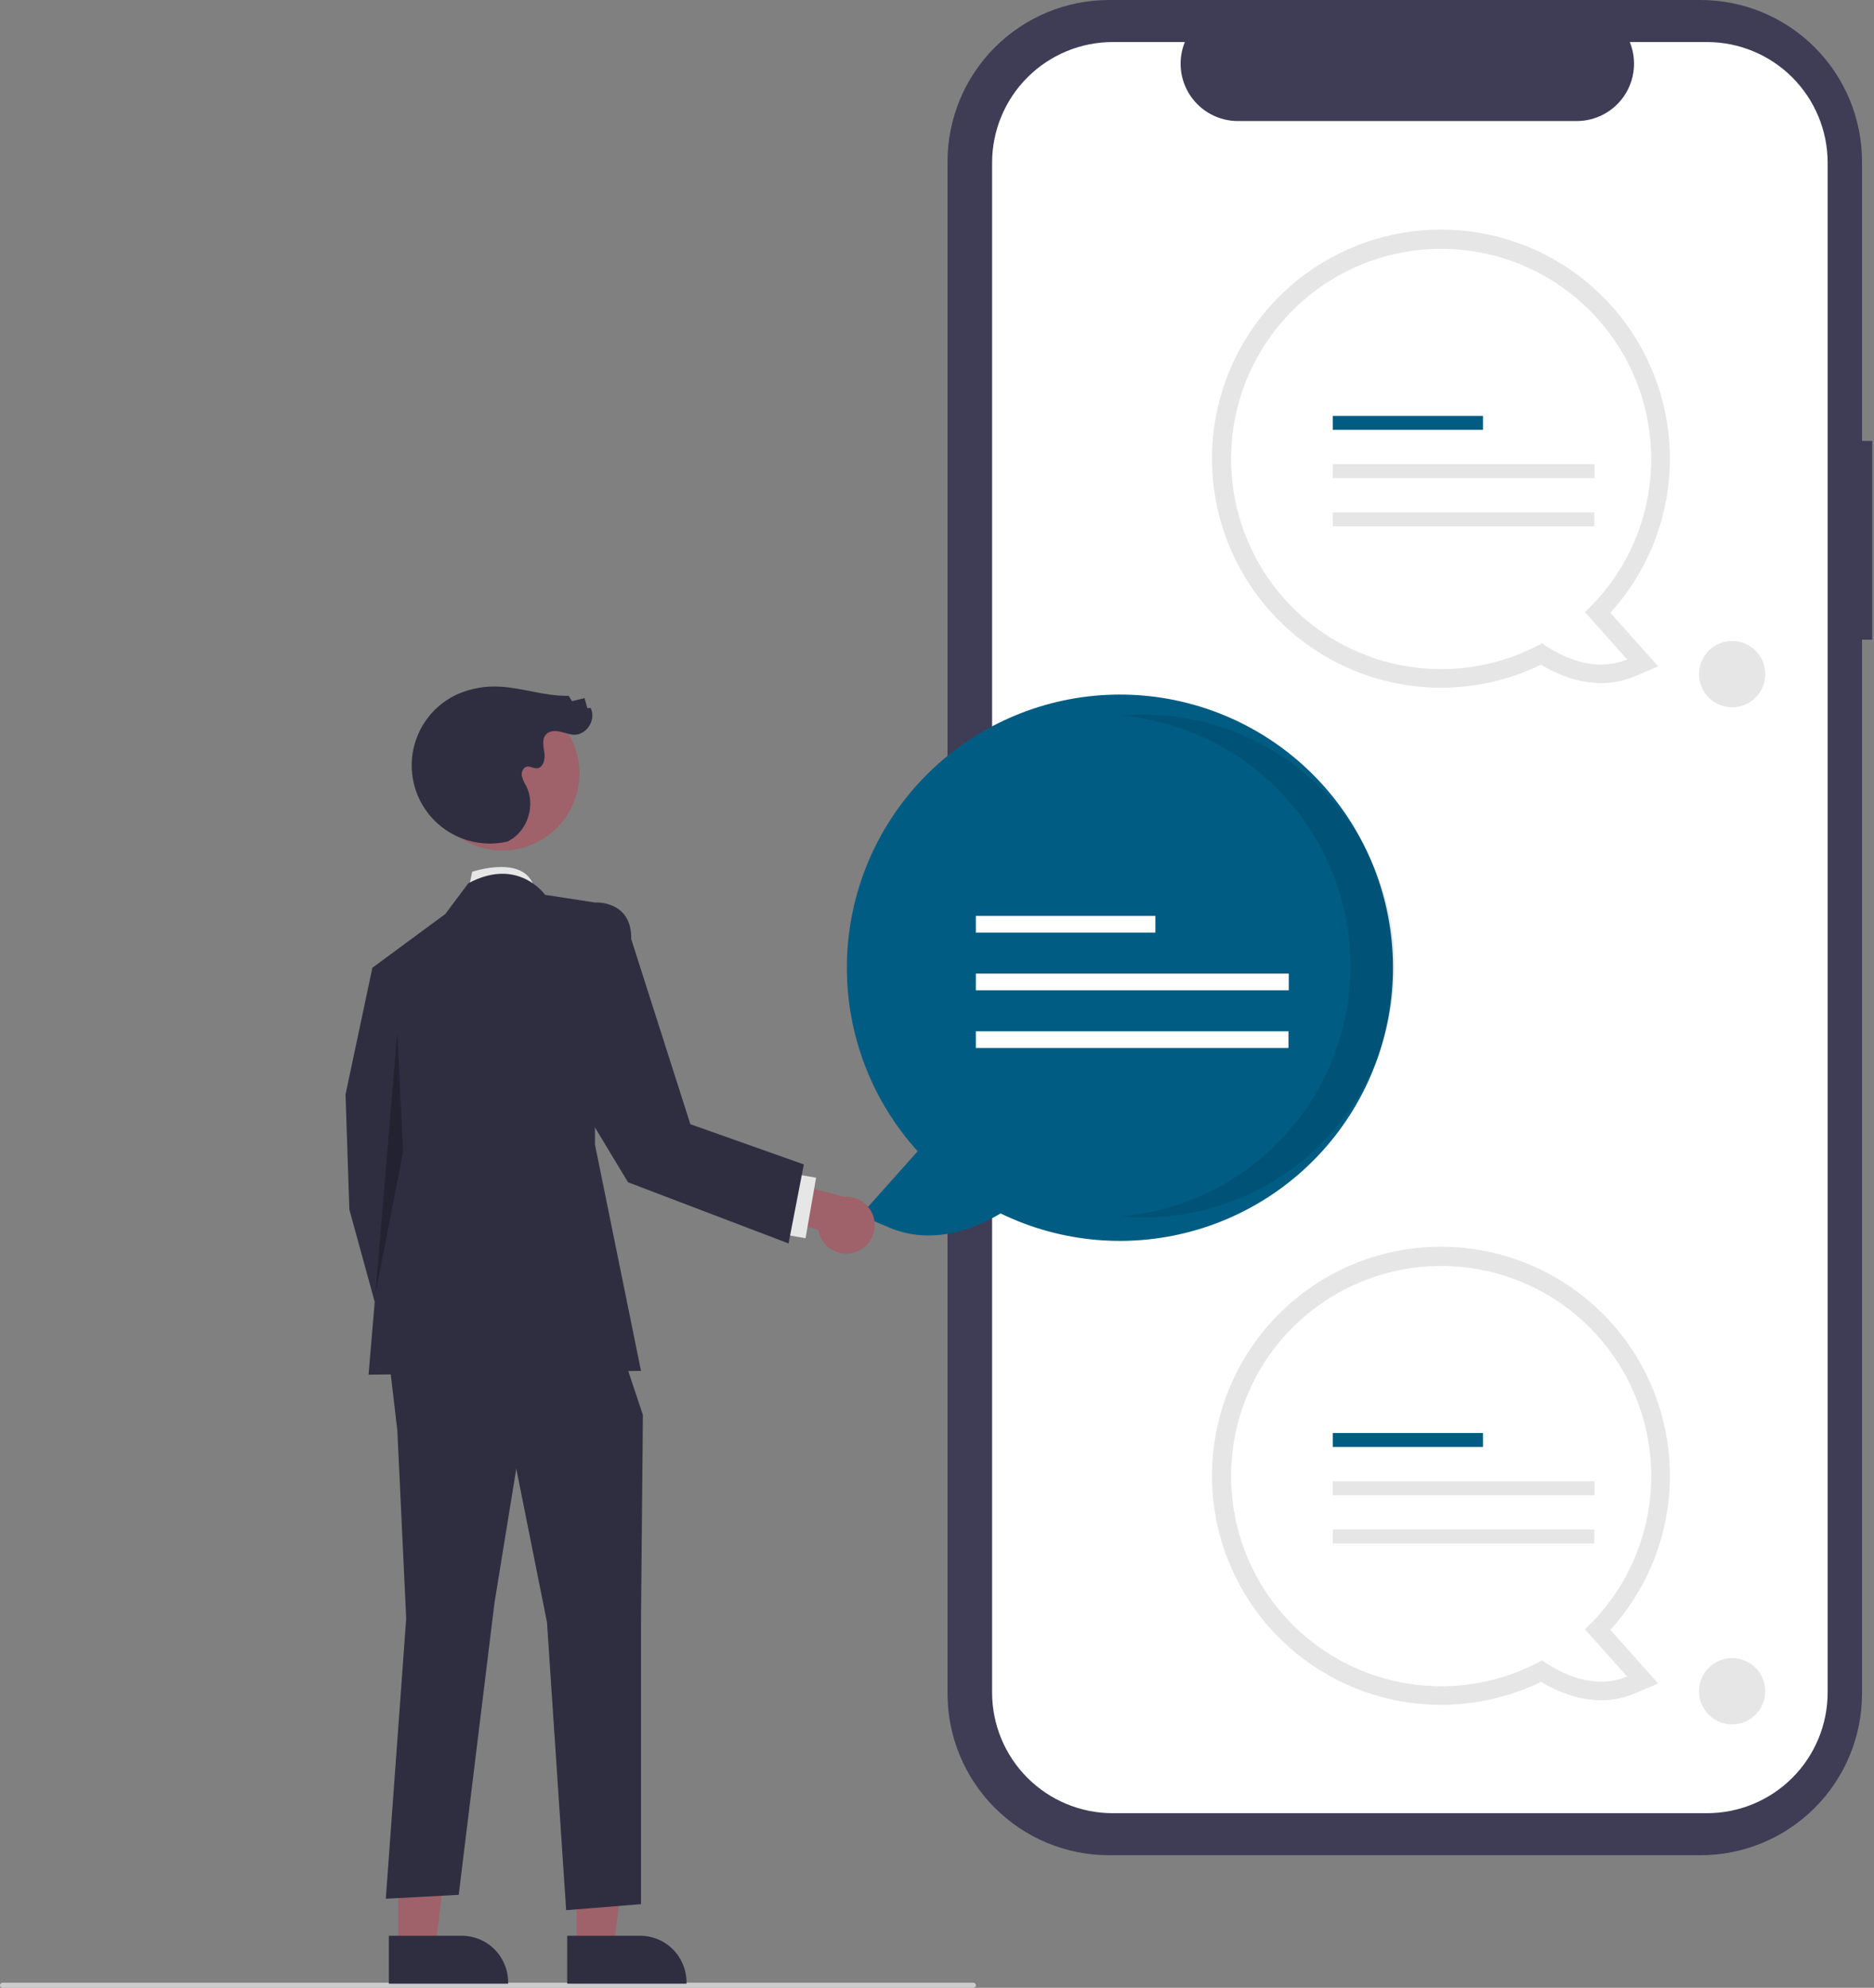 <svg width="597" height="633" viewBox="0 0 597 633" fill="none" xmlns="http://www.w3.org/2000/svg">
<rect x="0" y="0" width="597" height="633" fill="#808080" stroke="none"/>
<g clip-path="url(#clip0)">
<path d="M596.431 140.392H593.185V51.467C593.185 44.709 591.854 38.016 589.267 31.772C586.681 25.527 582.89 19.854 578.111 15.074C573.332 10.295 567.658 6.504 561.414 3.918C555.169 1.331 548.477 5.33025e-06 541.718 1.44048e-10H353.319C346.56 -1.59902e-05 339.867 1.331 333.623 3.918C327.379 6.504 321.705 10.295 316.926 15.074C312.147 19.854 308.356 25.527 305.769 31.771C303.183 38.016 301.851 44.708 301.851 51.467V539.315C301.851 552.965 307.274 566.056 316.926 575.708C326.578 585.36 339.669 590.783 353.319 590.783H541.718C555.368 590.783 568.459 585.36 578.111 575.708C587.763 566.057 593.185 552.966 593.185 539.316V203.69H596.431L596.431 140.392Z" fill="#3F3D56"/>
<path d="M543.795 13.39H519.202C520.333 16.163 520.765 19.171 520.459 22.15C520.154 25.128 519.12 27.986 517.45 30.472C515.78 32.957 513.524 34.994 510.881 36.402C508.238 37.81 505.29 38.547 502.295 38.547H394.364C391.37 38.547 388.421 37.81 385.778 36.402C383.136 34.994 380.88 32.957 379.209 30.472C377.539 27.986 376.506 25.128 376.2 22.15C375.895 19.171 376.326 16.163 377.457 13.39H354.488C344.294 13.39 334.518 17.439 327.31 24.647C320.102 31.855 316.053 41.631 316.053 51.825V538.958C316.053 549.151 320.102 558.927 327.31 566.135C334.518 573.343 344.294 577.393 354.488 577.393H543.795C548.842 577.393 553.84 576.399 558.503 574.467C563.166 572.535 567.403 569.704 570.972 566.135C574.541 562.566 577.372 558.329 579.304 553.666C581.236 549.003 582.23 544.005 582.23 538.958V51.825C582.23 46.778 581.236 41.78 579.304 37.117C577.372 32.453 574.541 28.216 570.972 24.647C567.403 21.078 563.166 18.247 558.503 16.316C553.84 14.384 548.842 13.39 543.795 13.39Z" fill="white"/>
<path d="M459.077 542.89C442.348 542.897 426.125 537.155 413.127 526.625C400.128 516.095 391.144 501.417 387.68 485.052C384.215 468.686 386.482 451.626 394.098 436.733C401.715 421.839 414.22 410.016 429.517 403.244C444.814 396.473 461.973 395.166 478.119 399.541C494.266 403.916 508.417 413.707 518.203 427.275C527.989 440.843 532.814 457.361 531.87 474.063C530.926 490.765 524.269 506.635 513.016 519.013L528.25 536.089L520.648 539.313C508.888 544.301 497.381 539.448 490.922 535.574C480.996 540.386 470.108 542.887 459.077 542.89ZM459.077 408.991C449.774 408.994 440.595 411.124 432.241 415.217C423.887 419.31 416.579 425.259 410.876 432.609C405.173 439.959 401.226 448.515 399.336 457.624C397.446 466.733 397.664 476.154 399.972 485.166C402.28 494.178 406.618 502.543 412.654 509.622C418.689 516.701 426.264 522.306 434.798 526.01C443.331 529.714 452.599 531.417 461.892 530.991C471.185 530.565 480.258 528.02 488.417 523.55L491.671 521.762L494.697 523.915C498.154 526.43 502.08 528.226 506.244 529.198L496.658 518.453L500.86 514.504C506.963 508.819 511.824 501.932 515.137 494.277C518.449 486.622 520.142 478.364 520.109 470.023C520.09 453.842 513.654 438.329 502.213 426.887C490.771 415.446 475.258 409.01 459.077 408.991Z" fill="#E6E6E6"/>
<path d="M526.026 470.023C526.02 455.356 521.196 441.097 512.295 429.439C503.395 417.781 490.911 409.37 476.764 405.499C462.617 401.629 447.59 402.513 433.994 408.016C420.399 413.518 408.987 423.335 401.515 435.957C394.043 448.578 390.925 463.304 392.639 477.871C394.353 492.437 400.805 506.037 411.003 516.579C421.2 527.121 434.579 534.021 449.081 536.218C463.582 538.414 478.404 535.786 491.266 528.737C495.894 532.029 507.184 538.597 518.337 533.866L504.912 518.817C511.586 512.564 516.903 505.006 520.536 496.612C524.168 488.219 526.036 479.169 526.026 470.023Z" fill="white"/>
<path d="M472.434 456.334H424.596V460.777H472.434V456.334Z" fill="#005C83"/>
<path d="M507.975 471.703H424.596V476.145H507.975V471.703Z" fill="#E6E6E6"/>
<path d="M507.893 487.071H424.596V491.513H507.893V487.071Z" fill="#E6E6E6"/>
<path d="M459.077 218.996C442.348 219.004 426.125 213.262 413.127 202.732C400.128 192.202 391.144 177.524 387.68 161.158C384.215 144.793 386.482 127.733 394.099 112.839C401.715 97.946 414.22 86.123 429.517 79.351C444.814 72.58 461.973 71.272 478.119 75.647C494.266 80.022 508.418 89.814 518.203 103.382C527.989 116.949 532.814 133.468 531.87 150.17C530.926 166.872 524.269 182.742 513.016 195.12L528.25 212.196L520.648 215.42C508.888 220.408 497.381 215.555 490.922 211.681C480.996 216.493 470.108 218.994 459.077 218.996ZM459.077 85.098C449.774 85.101 440.595 87.231 432.241 91.324C423.887 95.417 416.579 101.366 410.876 108.716C405.173 116.066 401.226 124.622 399.336 133.731C397.446 142.84 397.664 152.26 399.972 161.272C402.28 170.284 406.618 178.65 412.654 185.729C418.689 192.808 426.264 198.413 434.798 202.117C443.331 205.82 452.599 207.524 461.892 207.098C471.185 206.672 480.258 204.126 488.417 199.657L491.671 197.869L494.697 200.022C498.154 202.537 502.08 204.333 506.244 205.305L496.658 194.56L500.86 190.611C506.963 184.926 511.824 178.039 515.137 170.384C518.449 162.729 520.142 154.471 520.109 146.13C520.09 129.949 513.654 114.436 502.213 102.994C490.771 91.552 475.258 85.116 459.077 85.098V85.098Z" fill="#E6E6E6"/>
<path d="M526.026 146.13C526.02 131.463 521.196 117.204 512.295 105.546C503.395 93.888 490.911 85.477 476.764 81.606C462.617 77.735 447.59 78.619 433.994 84.122C420.399 89.625 408.987 99.442 401.515 112.063C394.043 124.685 390.925 139.411 392.639 153.977C394.353 168.544 400.805 182.144 411.003 192.686C421.2 203.228 434.579 210.128 449.081 212.324C463.582 214.521 478.404 211.892 491.266 204.843C495.894 208.136 507.184 214.704 518.337 209.973L504.912 194.923C511.586 188.67 516.904 181.113 520.536 172.719C524.168 164.326 526.036 155.275 526.026 146.13Z" fill="white"/>
<path d="M472.434 132.441H424.596V136.884H472.434V132.441Z" fill="#005C83"/>
<path d="M507.975 147.809H424.596V152.252H507.975V147.809Z" fill="#E6E6E6"/>
<path d="M507.893 163.177H424.596V167.62H507.893V163.177Z" fill="#E6E6E6"/>
<path d="M551.81 225.221C557.638 225.221 562.363 220.496 562.363 214.668C562.363 208.839 557.638 204.115 551.81 204.115C545.982 204.115 541.257 208.839 541.257 214.668C541.257 220.496 545.982 225.221 551.81 225.221Z" fill="#E6E6E6"/>
<path d="M551.81 549.114C557.638 549.114 562.363 544.389 562.363 538.561C562.363 532.733 557.638 528.008 551.81 528.008C545.982 528.008 541.257 532.733 541.257 538.561C541.257 544.389 545.982 549.114 551.81 549.114Z" fill="#E6E6E6"/>
<path d="M318.758 386.405C311.035 391.037 297.276 396.84 283.215 390.876L274.126 387.021L292.34 366.604C277.806 350.578 269.765 329.712 269.787 308.077C269.809 286.443 277.893 265.593 292.46 249.597C307.027 233.602 327.032 223.609 348.57 221.568C370.108 219.528 391.634 225.588 408.945 238.563C426.256 251.539 438.111 270.501 442.195 291.746C446.278 312.992 442.299 334.997 431.032 353.466C419.765 371.936 402.02 385.544 381.261 391.634C360.501 397.725 338.217 395.86 318.758 386.405H318.758Z" fill="#005C83"/>
<path opacity="0.1" d="M430.207 307.624C430.206 287.619 422.714 268.34 409.208 253.583C395.702 238.825 377.16 229.66 357.234 227.891C359.565 227.686 361.924 227.576 364.309 227.576C385.53 227.589 405.877 236.029 420.878 251.04C435.879 266.05 444.306 286.403 444.306 307.624C444.306 328.846 435.879 349.198 420.878 364.209C405.877 379.22 385.53 387.659 364.309 387.673C361.928 387.673 359.573 387.561 357.245 387.357C377.169 385.585 395.708 376.419 409.212 361.662C422.716 346.905 430.206 327.627 430.207 307.624Z" fill="black"/>
<path d="M368.069 291.662H310.87V296.973H368.069V291.662Z" fill="white"/>
<path d="M410.563 310.037H310.87V315.348H410.563V310.037Z" fill="white"/>
<path d="M410.465 328.412H310.87V333.723H410.465V328.412Z" fill="white"/>
<path d="M0.812 633H310.093C310.308 633 310.515 632.915 310.667 632.762C310.819 632.61 310.905 632.404 310.905 632.188C310.905 631.973 310.819 631.766 310.667 631.614C310.515 631.462 310.308 631.376 310.093 631.376H0.812C0.596 631.376 0.39 631.462 0.238 631.614C0.086 631.766 0 631.973 0 632.188C0 632.404 0.086 632.61 0.238 632.762C0.39 632.915 0.596 633 0.812 633Z" fill="#CCCCCC"/>
<path d="M149.19 283.727L150.412 277.615C150.412 277.615 168.392 271.503 170.404 283.727H149.19Z" fill="#E6E6E6"/>
<path d="M183.697 620.266L195.485 620.265L201.092 574.799L183.695 574.8L183.697 620.266Z" fill="#9F616A"/>
<path d="M180.69 616.417L203.904 616.417H203.905C207.828 616.417 211.591 617.975 214.365 620.75C217.139 623.524 218.698 627.287 218.698 631.21V631.691L180.691 631.692L180.69 616.417Z" fill="#2F2E41"/>
<path d="M126.874 620.266L138.661 620.265L144.269 574.799L126.871 574.8L126.874 620.266Z" fill="#9F616A"/>
<path d="M123.867 616.417L147.08 616.417H147.081C151.005 616.417 154.768 617.975 157.542 620.75C160.316 623.524 161.875 627.287 161.875 631.21V631.691L123.867 631.692L123.867 616.417Z" fill="#2F2E41"/>
<path d="M132.076 309.398L118.629 308.175L110.073 348.515L111.295 385.187L124.742 434.083L143.078 423.082L133.299 372.963L132.076 309.398Z" fill="#2F2E41"/>
<path d="M123.565 429.805L126.575 455.475L129.402 515.373L122.908 604.633L146.133 603.387L157.518 510.484L164.47 467.699L174.249 516.596L180.361 608.276L204.198 606.366V516.273L204.809 450.586L196.252 424.915L123.565 429.805Z" fill="#2F2E41"/>
<path d="M173.638 284.949C173.638 284.949 165.081 272.725 149.19 281.282L141.855 291.062L118.63 308.175L123.519 365.628L117.407 437.751L204.198 436.528L189.529 364.406V287.394L173.638 284.949Z" fill="#2F2E41"/>
<path opacity="0.25" d="M126.575 328.465L119.566 412.271L128.409 366.851L126.575 328.465Z" fill="black"/>
<path d="M272.47 398.731C271.222 399.155 269.896 399.3 268.586 399.156C267.276 399.012 266.013 398.583 264.887 397.898C263.76 397.214 262.798 396.291 262.067 395.194C261.336 394.097 260.855 392.853 260.656 391.55L240.656 386.607L240.695 373.72L268.842 381.097C271.053 380.909 273.256 381.539 275.034 382.867C276.812 384.195 278.041 386.129 278.488 388.303C278.935 390.476 278.57 392.738 277.46 394.66C276.351 396.582 274.575 398.031 272.47 398.731Z" fill="#9F616A"/>
<path d="M251.555 373.566L248.192 392.833L256.621 394.305L259.984 375.037L251.555 373.566Z" fill="#E6E6E6"/>
<path d="M171.808 267.822C183.704 261.319 188.076 246.404 181.573 234.509C175.07 222.613 160.156 218.241 148.26 224.744C136.364 231.247 131.993 246.161 138.495 258.057C144.998 269.953 159.913 274.324 171.808 267.822Z" fill="#9F616A"/>
<path d="M161.868 267.936C155.862 269.378 149.535 268.536 144.115 265.575C138.696 262.613 134.57 257.743 132.539 251.91C130.509 246.077 130.719 239.698 133.128 234.011C135.538 228.324 139.975 223.736 145.577 221.137C149.892 219.211 154.61 218.364 159.325 218.67C166.667 219.056 173.802 221.769 181.151 221.569L182.216 223.281L186.23 222.308L187.09 225.495L188.148 225.458C190.042 228.978 186.994 234.017 182.998 233.975C181.415 233.958 179.919 233.298 178.372 232.967C176.824 232.635 175.002 232.718 173.935 233.887C172.548 235.405 173.152 237.775 173.441 239.812C173.73 241.848 173.008 244.59 170.953 244.657C169.903 244.691 168.904 243.938 167.872 244.136C166.67 244.366 166.063 245.818 166.238 247.029C166.536 248.217 167.021 249.35 167.676 250.385C170.656 256.333 168.14 264.424 162.312 267.634" fill="#2F2E41"/>
<path d="M183.695 292.117L189.529 287.394C189.529 287.394 201.305 286.576 201.092 299.059L219.933 357.996L256.079 370.801L251.208 395.965L200.067 376.483L174.091 333.428L183.695 292.117Z" fill="#2F2E41"/>
</g>
<defs>
<clipPath id="clip0">
<rect width="596.431" height="633" fill="white"/>
</clipPath>
</defs>
</svg>
